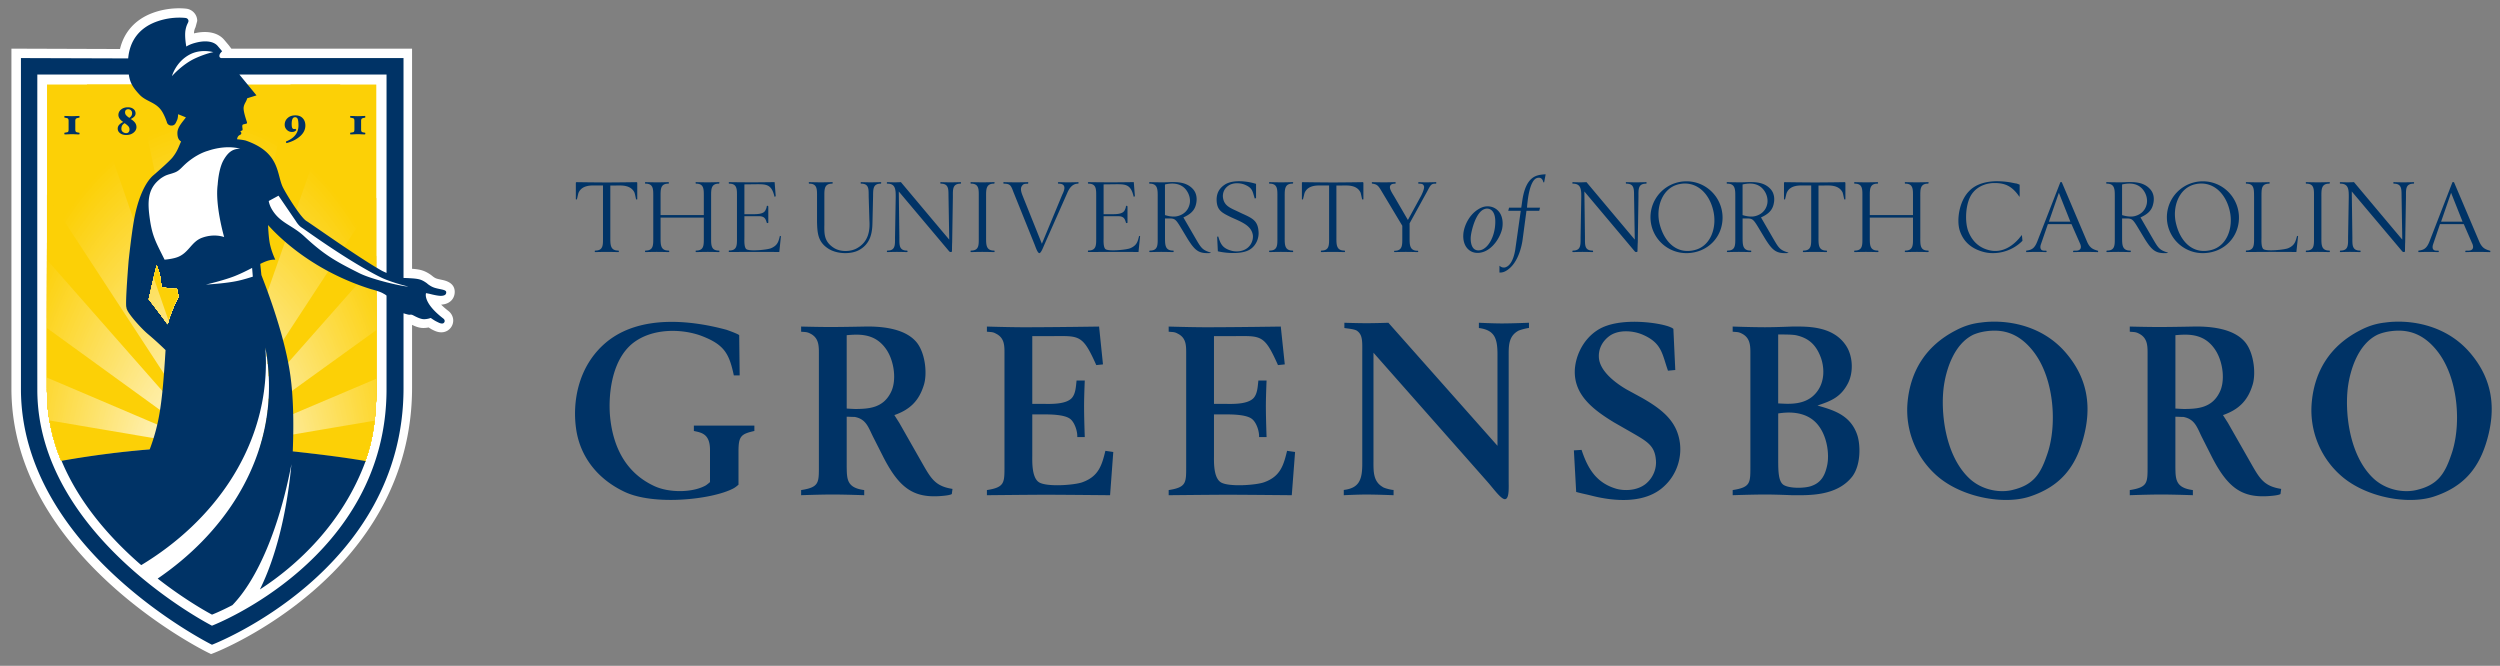 <svg xmlns="http://www.w3.org/2000/svg" height="66.579" width="250"><rect width="100%" height="100%" fill="#808080" stroke="none"/><defs><clipPath id="a"><path d="m203.94 113.27-.001-.001v-.189c-.001-1.301-.007-9.092-.008-16.635v-1.212c0-2.843.001-5.597.003-7.897.002-2.118.46-4.09 1.209-5.898 0 0 6.482 1.208 12.739 1.211.975.001 1.936-.046 2.973-.107.895 2.05 1.439 4.233 1.519 6.525a26.376 26.376 0 0 1-.041 2.394c.264-1.121.42-2.645.418-3.902a17.304 17.304 0 0 0-.802-5.086 104.798 104.798 0 0 0 8.918-1.064c.653 1.793.93 3.759.93 5.981v25.88H203.94z"/></clipPath><clipPath id="b"><path d="M203.94 113.27s-.015-16.662-.006-25.934c.002-2.118.46-4.09 1.209-5.898 0 0 6.482 1.208 12.739 1.211.975.001 1.936-.046 2.973-.107.895 2.05 1.439 4.233 1.519 6.525.023.646.006 1.759-.041 2.394.296-1.258.457-3.025.41-4.352a17.304 17.304 0 0 0-.794-4.636 104.798 104.798 0 0 0 8.918-1.064c.653 1.793.93 3.759.93 5.981v25.88H203.94z"/></clipPath><clipPath id="c"><path d="m212.86 96.467-.305-1.348c.472-.614.776-1.02 1.121-1.472.151-.198.311-.418.467-.64.283 1.138.924 2.322.924 2.322s-.014.084-.138.651a3.742 3.742 0 0 0-.524.021c-.355.05-.613.1-.793.142a5.838 5.838 0 0 1-.136 1.05 4.732 4.732 0 0 1-.258.76c-.151-.573-.358-1.486-.358-1.486"/></clipPath></defs><path d="M15.212 1.315C13.51 1.962 12.396 3.22 12 4.901L1.142 4.865v33.981c0 16.468 18.798 25.986 19.598 26.383l.361.18.377-.145c.198-.076 19.728-7.764 19.728-26.495v-6.282c.299.142.636.282.992.307a2.49 2.49 0 0 0 .66-.05l.283.176.087.044c.233.118.525.266.895.267a1.17 1.17 0 0 0 1.033-.58 1.16 1.16 0 0 0 .166-.596c0-.364-.173-.724-.494-.97a7.427 7.427 0 0 1-.716-.621c.946-.05 1.36-.666 1.36-1.276l-.001-.062c-.04-.876-.95-1.07-1.247-1.134l-.06-.013c-.512-.11-.578-.123-.831-.298l-.055-.044-.22-.171c-.618-.419-1.04-.518-1.75-.58l-.102-.004V4.869H23.138l-.265-.35-.455-.54c-.604-.711-1.686-.95-2.966-.653-.02.005-.033.01-.053.014.004-.067.004-.143.014-.196.043-.225.09-.32.14-.422l.17-.63v-.01c0-.575-.415-1.077-.99-1.198L18.71.88l-.025-.004c-.068-.01-1.67-.246-3.473.439" fill="#fff"/><g clip-path="url(#a)" transform="matrix(1.182 0 0 -1.182 -236.355 142.341)"><path d="M203.94 113.27h27.866V81.409H203.94v31.861z" fill="#fcd006"/><path d="M235.97 78.54c0 17.592-8.232 31.852-18.387 31.852s-18.387-14.26-18.387-31.852 8.232-31.852 18.387-31.852 18.387 14.26 18.387 31.852" fill="#fcd006"/><path d="M235.77 78.54c0 17.405-8.145 31.513-18.191 31.513-10.047 0-18.192-14.108-18.192-31.513s8.145-31.513 18.192-31.513c10.046 0 18.191 14.108 18.191 31.513" fill="#fcd008"/><path d="M235.58 78.54c0 17.217-8.057 31.174-17.996 31.174s-17.996-13.957-17.996-31.174 8.057-31.175 17.996-31.175S235.58 61.323 235.58 78.54" fill="#fcd10b"/><path d="M235.38 78.54c0 17.03-7.969 30.836-17.8 30.836s-17.8-13.806-17.8-30.836 7.969-30.836 17.8-30.836 17.8 13.806 17.8 30.836" fill="#fcd10d"/><path d="M235.19 78.54c0 16.843-7.882 30.497-17.605 30.497s-17.604-13.654-17.604-30.497 7.881-30.497 17.604-30.497S235.19 61.697 235.19 78.54" fill="#fcd20f"/><path d="M234.99 78.54c0 16.656-7.794 30.158-17.409 30.158s-17.409-13.502-17.409-30.158 7.794-30.158 17.409-30.158S234.99 61.884 234.99 78.54" fill="#fcd212"/><path d="M234.8 78.54c0 16.469-7.706 29.819-17.213 29.819s-17.213-13.35-17.213-29.819 7.706-29.819 17.213-29.819S234.8 62.071 234.8 78.54" fill="#fcd214"/><path d="M234.61 78.54c0 16.282-7.619 29.48-17.018 29.48-9.398 0-17.017-13.198-17.017-29.48s7.619-29.48 17.017-29.48c9.399 0 17.018 13.198 17.018 29.48" fill="#fcd317"/><path d="M234.41 78.54c0 16.094-7.531 29.141-16.822 29.141s-16.822-13.047-16.822-29.141 7.531-29.141 16.822-29.141S234.41 62.446 234.41 78.54" fill="#fcd319"/><path d="M234.22 78.54c0 15.907-7.444 28.802-16.626 28.802-9.183 0-16.627-12.895-16.627-28.802s7.444-28.803 16.627-28.803c9.182 0 16.626 12.896 16.626 28.803" fill="#fcd41c"/><path d="M234.02 78.54c0 15.72-7.356 28.464-16.431 28.464-9.074 0-16.431-12.744-16.431-28.464s7.357-28.464 16.431-28.464c9.075 0 16.431 12.744 16.431 28.464" fill="#fcd41e"/><path d="M233.82 78.54c0 15.533-7.269 28.125-16.235 28.125-8.967 0-16.236-12.592-16.236-28.125s7.269-28.125 16.236-28.125c8.966 0 16.235 12.592 16.235 28.125" fill="#fcd520"/><path d="M233.63 78.54c0 15.346-7.181 27.786-16.04 27.786-8.858 0-16.039-12.44-16.039-27.786s7.181-27.786 16.039-27.786c8.859 0 16.04 12.44 16.04 27.786" fill="#fcd523"/><path d="M233.43 78.54c0 15.159-7.093 27.447-15.844 27.447s-15.844-12.288-15.844-27.447 7.093-27.447 15.844-27.447S233.43 63.381 233.43 78.54" fill="#fcd526"/><path d="M233.24 78.54c0 14.972-7.006 27.108-15.649 27.108-8.642 0-15.648-12.136-15.648-27.108s7.006-27.108 15.648-27.108c8.643 0 15.649 12.136 15.649 27.108" fill="#fdd628"/><path d="M233.04 78.54c0 14.785-6.918 26.769-15.453 26.769-8.534 0-15.453-11.984-15.453-26.769 0-14.784 6.919-26.769 15.453-26.769 8.535 0 15.453 11.985 15.453 26.769" fill="#fdd72a"/><path d="M232.84 78.54c0 14.597-6.831 26.43-15.257 26.43-8.427 0-15.258-11.833-15.258-26.43s6.831-26.43 15.258-26.43c8.426 0 15.257 11.833 15.257 26.43" fill="#fdd72d"/><path d="M232.65 78.54c0 14.41-6.743 26.092-15.062 26.092-8.318 0-15.062-11.682-15.062-26.092s6.744-26.092 15.062-26.092c8.319 0 15.062 11.682 15.062 26.092" fill="#fdd72f"/><path d="M232.45 78.54c0 14.223-6.656 25.753-14.866 25.753s-14.866-11.53-14.866-25.753 6.656-25.753 14.866-25.753 14.866 11.53 14.866 25.753" fill="#fdd832"/><path d="M232.26 78.54c0 14.036-6.568 25.414-14.671 25.414-8.102 0-14.67-11.378-14.67-25.414s6.568-25.414 14.67-25.414c8.103 0 14.671 11.378 14.671 25.414" fill="#fdd834"/><path d="M232.06 78.54c0 13.849-6.481 25.075-14.475 25.075S203.11 92.389 203.11 78.54s6.481-25.075 14.475-25.075S232.06 64.691 232.06 78.54" fill="#fdd937"/><path d="M231.86 78.54c0 13.662-6.393 24.736-14.279 24.736-7.887 0-14.28-11.074-14.28-24.736s6.393-24.736 14.28-24.736c7.886 0 14.279 11.074 14.279 24.736" fill="#fdd939"/><path d="M231.67 78.54c0 13.474-6.305 24.397-14.084 24.397-7.778 0-14.084-10.923-14.084-24.397s6.306-24.397 14.084-24.397c7.779 0 14.084 10.923 14.084 24.397" fill="#fdda3c"/><path d="M231.47 78.54c0 13.287-6.218 24.059-13.888 24.059-7.671 0-13.888-10.772-13.888-24.059s6.217-24.059 13.888-24.059c7.67 0 13.888 10.772 13.888 24.059" fill="#fdda3e"/><path d="M231.28 78.54c0 13.1-6.13 23.72-13.692 23.72-7.563 0-13.693-10.62-13.693-23.72s6.13-23.72 13.693-23.72c7.562 0 13.692 10.62 13.692 23.72" fill="#fddb41"/><path d="M231.08 78.54c0 12.913-6.043 23.381-13.497 23.381s-13.497-10.468-13.497-23.381 6.043-23.381 13.497-23.381S231.08 65.627 231.08 78.54" fill="#fddb43"/><path d="M230.88 78.54c0 12.726-5.955 23.042-13.301 23.042-7.347 0-13.302-10.316-13.302-23.042s5.955-23.042 13.302-23.042c7.346 0 13.301 10.316 13.301 23.042" fill="#fddb46"/><path d="M230.69 78.54c0 12.539-5.867 22.703-13.106 22.703-7.238 0-13.105-10.164-13.105-22.703s5.867-22.703 13.105-22.703c7.239 0 13.106 10.164 13.106 22.703" fill="#fddc48"/><path d="M230.5 78.54c0 12.352-5.78 22.364-12.91 22.364s-12.91-10.012-12.91-22.364 5.78-22.364 12.91-22.364S230.5 66.188 230.5 78.54" fill="#fddd4b"/><path d="M230.3 78.54c0 12.165-5.692 22.025-12.714 22.025s-12.715-9.86-12.715-22.025 5.693-22.025 12.715-22.025S230.3 66.375 230.3 78.54" fill="#fddd4e"/><path d="M230.11 78.54c0 11.977-5.605 21.687-12.519 21.687s-12.518-9.71-12.518-21.687 5.604-21.686 12.518-21.686 12.519 9.709 12.519 21.686" fill="#fddd50"/><path d="M229.91 78.54c0 11.79-5.517 21.348-12.323 21.348s-12.323-9.558-12.323-21.348 5.517-21.348 12.323-21.348S229.91 66.75 229.91 78.54" fill="#fdde53"/><path d="M229.72 78.54c0 11.603-5.43 21.009-12.128 21.009s-12.127-9.406-12.127-21.009 5.429-21.009 12.127-21.009 12.128 9.406 12.128 21.009" fill="#fdde55"/><path d="M229.52 78.54c0 11.416-5.342 20.67-11.932 20.67s-11.932-9.254-11.932-20.67 5.342-20.67 11.932-20.67 11.932 9.254 11.932 20.67" fill="#fddf58"/><path d="M229.32 78.54c0 11.229-5.254 20.331-11.736 20.331s-11.737-9.102-11.737-20.331 5.255-20.331 11.737-20.331 11.736 9.102 11.736 20.331" fill="#fddf5a"/><path d="M229.13 78.54c0 11.042-5.167 19.992-11.541 19.992s-11.541-8.95-11.541-19.992 5.167-19.992 11.541-19.992 11.541 8.95 11.541 19.992" fill="#fde05d"/><path d="M228.93 78.54c0 10.854-5.079 19.653-11.345 19.653s-11.346-8.799-11.346-19.653c0-10.855 5.08-19.653 11.346-19.653s11.345 8.798 11.345 19.653" fill="#fde060"/><path d="M228.74 78.54c0 10.667-4.992 19.315-11.15 19.315-6.157 0-11.149-8.648-11.149-19.315s4.992-19.314 11.149-19.314c6.158 0 11.15 8.647 11.15 19.314" fill="#fde162"/><path d="M228.54 78.54c0 10.48-4.904 18.976-10.954 18.976s-10.954-8.496-10.954-18.976 4.904-18.976 10.954-18.976S228.54 68.06 228.54 78.54" fill="#fde165"/><path d="M228.34 78.54c0 10.293-4.817 18.637-10.758 18.637-5.942 0-10.759-8.344-10.759-18.637s4.817-18.637 10.759-18.637c5.941 0 10.758 8.344 10.758 18.637" fill="#fde267"/><path d="M228.15 78.54c0 10.106-4.729 18.298-10.563 18.298s-10.563-8.192-10.563-18.298 4.729-18.298 10.563-18.298 10.563 8.192 10.563 18.298" fill="#fde26a"/><path d="M227.95 78.54c0 9.919-4.642 17.959-10.367 17.959-5.726 0-10.367-8.04-10.367-17.959s4.641-17.959 10.367-17.959c5.725 0 10.367 8.04 10.367 17.959" fill="#fde36c"/><path d="M227.76 78.54c0 9.731-4.554 17.62-10.171 17.62-5.618 0-10.172-7.889-10.172-17.62s4.554-17.62 10.172-17.62c5.617 0 10.171 7.889 10.171 17.62" fill="#fde36f"/><path d="M227.56 78.54c0 9.544-4.466 17.282-9.976 17.282s-9.976-7.738-9.976-17.282c0-9.545 4.466-17.281 9.976-17.281s9.976 7.736 9.976 17.281" fill="#fde472"/><path d="M227.36 78.54c0 9.357-4.379 16.943-9.78 16.943-5.402 0-9.781-7.586-9.781-16.943 0-9.358 4.379-16.942 9.781-16.942 5.401 0 9.78 7.584 9.78 16.942" fill="#fde474"/><path d="M227.17 78.54c0 9.17-4.291 16.604-9.585 16.604-5.293 0-9.585-7.434-9.585-16.604s4.292-16.603 9.585-16.603c5.294 0 9.585 7.433 9.585 16.603" fill="#fde577"/><path d="M226.97 78.54c0 8.983-4.204 16.265-9.389 16.265-5.186 0-9.389-7.282-9.389-16.265s4.203-16.265 9.389-16.265c5.185 0 9.389 7.282 9.389 16.265" fill="#fde57a"/><path d="M226.78 78.54c0 8.796-4.116 15.926-9.194 15.926-5.077 0-9.193-7.13-9.193-15.926s4.116-15.926 9.193-15.926c5.078 0 9.194 7.13 9.194 15.926" fill="#fee67c"/><path d="M226.58 78.54c0 8.609-4.029 15.587-8.998 15.587-4.97 0-8.998-6.978-8.998-15.587s4.028-15.587 8.998-15.587c4.969 0 8.998 6.978 8.998 15.587" fill="#fee67f"/><path d="M226.38 78.54c0 8.422-3.941 15.248-8.802 15.248-4.862 0-8.803-6.826-8.803-15.248 0-8.421 3.941-15.248 8.803-15.248 4.861 0 8.802 6.827 8.802 15.248" fill="#fee782"/><path d="M226.2 78.54c0 8.234-3.853 14.91-8.607 14.91-4.753 0-8.606-6.676-8.606-14.91s3.853-14.909 8.606-14.909c4.754 0 8.607 6.675 8.607 14.909" fill="#fee784"/><path d="M226 78.54c0 8.047-3.766 14.571-8.411 14.571s-8.411-6.524-8.411-14.571 3.766-14.571 8.411-14.571S226 70.493 226 78.54" fill="#fee887"/><path d="M225.81 78.54c0 7.86-3.678 14.232-8.215 14.232-4.538 0-8.216-6.372-8.216-14.232s3.678-14.232 8.216-14.232c4.537 0 8.215 6.372 8.215 14.232" fill="#fee88a"/><path d="M225.61 78.54c0 7.673-3.591 13.893-8.02 13.893s-8.02-6.22-8.02-13.893 3.591-13.893 8.02-13.893 8.02 6.22 8.02 13.893" fill="#fee98c"/><path d="M225.41 78.54c0 7.486-3.503 13.554-7.824 13.554s-7.824-6.068-7.824-13.554 3.503-13.554 7.824-13.554 7.824 6.068 7.824 13.554" fill="#fee98f"/><path d="M225.22 78.54c0 7.299-3.415 13.215-7.629 13.215-4.213 0-7.628-5.916-7.628-13.215s3.415-13.215 7.628-13.215c4.214 0 7.629 5.916 7.629 13.215" fill="#feea92"/><path d="M225.02 78.54c0 7.111-3.328 12.876-7.433 12.876s-7.433-5.765-7.433-12.876 3.328-12.876 7.433-12.876 7.433 5.765 7.433 12.876" fill="#feea94"/><path d="M224.82 78.54c0 6.924-3.24 12.538-7.237 12.538-3.998 0-7.238-5.614-7.238-12.538s3.24-12.537 7.238-12.537c3.997 0 7.237 5.613 7.237 12.537" fill="#feeb97"/><path d="M224.63 78.54c0 6.737-3.153 12.199-7.042 12.199s-7.042-5.462-7.042-12.199 3.153-12.198 7.042-12.198 7.042 5.461 7.042 12.198" fill="#feeb9a"/><path d="M224.43 78.54c0 6.55-3.065 11.86-6.846 11.86s-6.846-5.31-6.846-11.86 3.065-11.86 6.846-11.86 6.846 5.31 6.846 11.86" fill="#feec9d"/><path d="M224.24 78.54c0 6.363-2.978 11.521-6.651 11.521s-6.65-5.158-6.65-11.521 2.977-11.521 6.65-11.521 6.651 5.158 6.651 11.521" fill="#feec9f"/><path d="M224.04 78.54c0 6.176-2.89 11.182-6.455 11.182s-6.455-5.006-6.455-11.182 2.89-11.182 6.455-11.182 6.455 5.006 6.455 11.182" fill="#feeda2"/><path d="M223.84 78.54c0 5.989-2.802 10.843-6.26 10.843-3.457 0-6.259-4.854-6.259-10.843 0-5.988 2.802-10.843 6.259-10.843 3.458 0 6.26 4.855 6.26 10.843" fill="#feeea5"/><path d="M223.65 78.54c0 5.801-2.715 10.504-6.064 10.504s-6.064-4.703-6.064-10.504c0-5.802 2.715-10.504 6.064-10.504s6.064 4.702 6.064 10.504" fill="#feeea7"/><path d="M223.45 78.54c0 5.614-2.627 10.166-5.868 10.166s-5.869-4.552-5.869-10.166 2.628-10.165 5.869-10.165 5.868 4.551 5.868 10.165" fill="#feefaa"/><path d="M223.26 78.54c0 5.427-2.54 9.827-5.673 9.827s-5.672-4.4-5.672-9.827 2.539-9.827 5.672-9.827 5.673 4.4 5.673 9.827" fill="#feefad"/><path d="M223.06 78.54c0 5.24-2.452 9.488-5.477 9.488s-5.477-4.248-5.477-9.488 2.452-9.488 5.477-9.488 5.477 4.248 5.477 9.488" fill="#feefb0"/><path d="M222.86 78.54c0 5.053-2.365 9.149-5.282 9.149-2.916 0-5.281-4.096-5.281-9.149s2.365-9.149 5.281-9.149c2.917 0 5.282 4.096 5.282 9.149" fill="#fef0b3"/><path d="M222.67 78.54c0 4.866-2.277 8.81-5.086 8.81s-5.086-3.944-5.086-8.81 2.277-8.81 5.086-8.81 5.086 3.944 5.086 8.81" fill="#fef1b5"/><path d="M222.47 78.54c0 4.679-2.19 8.471-4.89 8.471-2.701 0-4.891-3.792-4.891-8.471s2.19-8.472 4.891-8.472c2.7 0 4.89 3.793 4.89 8.472" fill="#fef1b8"/><path d="M222.28 78.54c0 4.492-2.102 8.133-4.695 8.133s-4.695-3.641-4.695-8.133 2.102-8.133 4.695-8.133 4.695 3.641 4.695 8.133" fill="#fef2bb"/><path d="M222.08 78.54c0 4.304-2.014 7.794-4.499 7.794s-4.499-3.49-4.499-7.794 2.014-7.794 4.499-7.794 4.499 3.49 4.499 7.794" fill="#fef2bd"/><path d="M221.89 78.54c0 4.117-1.927 7.455-4.303 7.455-2.377 0-4.303-3.338-4.303-7.455s1.926-7.455 4.303-7.455c2.376 0 4.303 3.338 4.303 7.455" fill="#fef3c0"/><path d="M221.7 78.54c0 3.93-1.839 7.116-4.108 7.116-2.268 0-4.107-3.186-4.107-7.116s1.839-7.116 4.107-7.116c2.269 0 4.108 3.186 4.108 7.116" fill="#fef3c3"/><path d="M221.5 78.54c0 3.743-1.751 6.777-3.912 6.777s-3.912-3.034-3.912-6.777 1.751-6.777 3.912-6.777 3.912 3.034 3.912 6.777" fill="#fef4c6"/><path d="M221.31 78.54c0 3.556-1.664 6.438-3.717 6.438-2.052 0-3.716-2.882-3.716-6.438s1.664-6.438 3.716-6.438c2.053 0 3.717 2.882 3.717 6.438" fill="#fef4c9"/><path d="M221.11 78.54c0 3.368-1.576 6.099-3.521 6.099s-3.521-2.731-3.521-6.099c0-3.369 1.576-6.099 3.521-6.099s3.521 2.73 3.521 6.099" fill="#fef5cc"/><path d="M220.91 78.54c0 3.182-1.489 5.76-3.325 5.76-1.837 0-3.326-2.578-3.326-5.76 0-3.181 1.489-5.761 3.326-5.761 1.836 0 3.325 2.58 3.325 5.761" fill="#fef5ce"/><path d="M220.72 78.54c0 2.994-1.401 5.422-3.13 5.422-1.728 0-3.129-2.428-3.129-5.422 0-2.995 1.401-5.422 3.129-5.422 1.729 0 3.13 2.427 3.13 5.422" fill="#fef6d1"/><path d="M220.52 78.54c0 2.807-1.314 5.083-2.934 5.083-1.621 0-2.934-2.276-2.934-5.083s1.313-5.083 2.934-5.083c1.62 0 2.934 2.276 2.934 5.083" fill="#fff7d4"/><path d="M220.33 78.54c0 2.62-1.226 4.744-2.738 4.744-1.513 0-2.739-2.124-2.739-4.744s1.226-4.744 2.739-4.744c1.512 0 2.738 2.124 2.738 4.744" fill="#fff7d7"/><path d="M220.13 78.54c0 2.433-1.138 4.405-2.543 4.405-1.404 0-2.543-1.972-2.543-4.405s1.139-4.405 2.543-4.405c1.405 0 2.543 1.972 2.543 4.405" fill="#fff8da"/><path d="M219.93 78.54c0 2.246-1.051 4.066-2.347 4.066-1.297 0-2.348-1.82-2.348-4.066s1.051-4.066 2.348-4.066c1.296 0 2.347 1.82 2.347 4.066" fill="#fff8dc"/><path d="M219.74 78.54c0 2.059-.963 3.728-2.152 3.728-1.188 0-2.152-1.669-2.152-3.728s.964-3.727 2.152-3.727c1.189 0 2.152 1.668 2.152 3.727" fill="#fff9df"/><path d="M219.54 78.54c0 1.872-.876 3.389-1.956 3.389s-1.956-1.517-1.956-3.389.876-3.389 1.956-3.389 1.956 1.517 1.956 3.389" fill="#fff9e2"/><path d="M219.35 78.54c0 1.684-.788 3.05-1.761 3.05-.972 0-1.76-1.366-1.76-3.05s.788-3.05 1.76-3.05c.973 0 1.761 1.366 1.761 3.05" fill="#fffae5"/></g><g clip-path="url(#b)" transform="matrix(1.182 0 0 -1.182 -236.355 142.341)"><path d="m217.95 82.511 16.234 11.707-.103-4.869-16.131-6.838 16.133 2.736-1.053-5.161-15.08 2.425-14.916-2.398-1.113 5.116 16.029-2.718-15.987 6.807-.089 4.843 16.076-11.65-16.063 18.26-.095 6.456 16.158-24.716-11.127 32.183 4.382.018 6.745-32.201 6.911 32.263h4.417L217.95 82.511l16.15 24.703.055-6.352-16.205-18.351z" fill="#fcd006"/></g><path d="M17.688 1.768a6.725 6.725 0 0 0-2.106.422c-1.658.63-2.608 1.88-2.764 3.652L2.094 5.807v33.088c0 16.098 19.103 25.58 19.103 25.58s19.155-7.327 19.155-25.659v-7.488s.294.095.488.135c.187.04.238-.059.482.07.252.131.679.36 1.008.383.363.026.746-.12.746-.12s.317.23.54.341c.216.106.4.215.579.215.113.001.184-.038.239-.129.075-.127.019-.276-.098-.366-2.104-1.614-1.732-2.544-1.732-2.544l.349.068s.806.222 1.176.203c.448-.022.5-.21.492-.377-.007-.167-.285-.226-.521-.277-.596-.127-.803-.164-1.221-.45-.11-.077-.16-.138-.27-.212-.446-.303-.688-.372-1.314-.426a20.102 20.102 0 0 0-.943-.047v-1.744c-.003-10.343 0-20.244 0-20.244H22.104c-.093-.038-.151-.069-.163-.18-.021-.222.157-.386.274-.502-.167-.2-.32-.38-.45-.533-.345-.407-1.078-.58-2.058-.353-.754.173-1.076.418-1.076.418s-.198-1.03-.076-1.67c.113-.595.29-.702.293-.89 0-.153-.121-.268-.256-.296 0 0-.352-.055-.904-.033zM3.732 7.45h9.149c.12.833.414 1.313 1.088 2.03.642.682 1.604.724 2.195 1.606.268.401.459.94.522 1.123.043.215.239.35.466.348.36-.003.427-.274.557-.549.099-.21.103-.587.103-.587l.778.316c-.271.394-.85.953-.85 1.553 0 .434.107.707.369.856-.243.532-.363.975-.853 1.594-.324.409-1.591 1.505-1.883 1.76-.295.232-1.431 1.317-2.006 4.7-.261 1.542-.508 3.907-.508 3.907s-.366 4.45-.213 4.64c-.021.462 1.51 2.133 2.15 2.662a32.341 32.341 0 0 1 1.759 1.598c-.33 5.5-.64 7.38-1.573 9.906l-.03.026a95.406 95.406 0 0 0-8.794 1.142c1.775 4.284 4.929 7.792 7.893 10.369l.076.06c7.319-4.424 12.17-11.473 12.45-19.486a20.71 20.71 0 0 0-.042-2.273 20.96 20.96 0 0 1 .35 4.61c-.261 7.473-4.614 14.055-11.117 18.497 3 2.343 5.433 3.606 5.433 3.606s.795-.304 2.04-.95c2.543-2.618 4.71-7.811 5.902-14.093-.47 5.024-1.603 9.405-3.155 12.527 3.684-2.383 8.28-6.582 10.574-12.841-2.08-.36-4.378-.652-7.285-.97.094-2.386.1-5.112-.238-7.573-.622-4.517-2.892-9.987-2.9-10.07-.04-.39-.078-.768-.114-1.102.848-.432 1.25-.433 1.506-.426 0 0-.352-.704-.54-1.574-.14-.66-.184-1.887-.184-1.887.699.777 4.089 4.467 10.295 6.41 0 0 .853.216 1.195.416.159.095.184.088.357.229v9.37c0 16.96-17.457 23.639-17.457 23.639S3.747 53.663 3.732 38.986c-.011-11.621 0-31.536 0-31.536zm20.202 0h14.72v19.842c-.309-.14-.213-.092-.435-.2-2.245-1.245-7.113-4.718-7.565-4.984-.535-.314-1.84-2.378-2.328-3.302-.702-1.328-.221-3.522-3.746-4.748 0 0-.323-.09-.871-.13a.658.658 0 0 1 .033-.155c.079-.22.215-.261.309-.31a.174.174 0 0 0 .053-.243c-.075-.102-.067-.108-.067-.108l.164-.056s.082-.021.053-.201c-.031-.181-.06-.383.076-.416.17-.042.305-.07.305-.07s.102-.027.054-.175c-.062-.19-.375-1.077-.324-1.462.049-.37.263-.548.356-.905l.929-.289-1.716-2.088zm-11.145 3.28c-.279 0-.506.074-.684.224a.686.686 0 0 0-.265.543c0 .124.04.246.123.367s.204.233.361.332a1.267 1.267 0 0 0-.396.276.556.556 0 0 0-.157.394c0 .182.08.333.237.453.158.122.364.182.619.182.287 0 .528-.077.725-.234.195-.156.293-.343.293-.56a.72.72 0 0 0-.145-.44 1.435 1.435 0 0 0-.428-.364c.143-.068.258-.147.348-.238.09-.09.135-.2.135-.33a.537.537 0 0 0-.213-.436c-.142-.114-.326-.169-.553-.169zm.039.191a.39.39 0 0 1 .264.107c.08.071.119.17.119.3a.501.501 0 0 1-.066.245.665.665 0 0 1-.213.21 1.365 1.365 0 0 1-.338-.282.423.423 0 0 1-.088-.26c0-.107.028-.188.086-.24a.337.337 0 0 1 .236-.08zm16.711.615c-.324 0-.582.09-.777.27a.872.872 0 0 0-.293.662c0 .207.073.38.219.52.144.14.311.208.503.208.11 0 .196-.015.256-.047a.683.683 0 0 0 .174-.128c.006-.006.007-.02-.004-.04a.235.235 0 0 0-.027-.048.115.115 0 0 0-.037-.036c-.019-.012-.034-.016-.043-.01a.224.224 0 0 1-.047.012.243.243 0 0 1-.051.006c-.087 0-.15-.036-.187-.109-.038-.075-.057-.209-.057-.406 0-.21.025-.376.078-.493.052-.117.14-.175.262-.175.133 0 .223.067.269.2.046.132.069.34.069.624 0 .37-.103.687-.311.955s-.516.482-.924.641c-.006.002-.011.014-.013.035a.125.125 0 0 0 .006.058.485.485 0 0 0 .027.045c.01.018.02.028.027.028.543-.14.992-.368 1.348-.68.354-.313.531-.67.531-1.072v-.002c0-.303-.089-.547-.266-.735-.176-.189-.42-.283-.732-.283zm-23.074.06c-.008 0-.014.011-.021.032a.195.195 0 0 0-.01.055c0 .015.003.035.01.056.007.02.012.03.021.03.108.013.2.033.277.058s.118.112.118.262v.86c0 .158-.037.248-.108.267a2.29 2.29 0 0 1-.287.053c-.008 0-.014.01-.021.031a.22.22 0 0 0-.012.056c0 .013.005.031.012.053s.012.033.021.033c.082 0 .2-.003.355-.01.155-.008.28-.013.375-.013.101 0 .222.004.368.012.146.007.265.011.357.011.008 0 .016-.01.024-.033a.213.213 0 0 0 .01-.053.195.195 0 0 0-.01-.058c-.008-.02-.015-.029-.024-.029-.108-.01-.2-.03-.275-.057-.077-.027-.116-.116-.116-.264v-.859c0-.137.04-.22.118-.254a.986.986 0 0 1 .273-.066c.008 0 .016-.01.024-.03a.193.193 0 0 0 .01-.056.188.188 0 0 0-.01-.057c-.008-.018-.015-.03-.024-.03-.081 0-.198.003-.351.01a6.128 6.128 0 0 1-.744 0 9.544 9.544 0 0 0-.36-.01zm28.582 0c-.009 0-.016.011-.024.032a.202.202 0 0 0-.009.055c0 .015.003.035.009.056.008.02.015.03.024.03.107.013.199.033.277.058s.117.112.117.262v.86c0 .158-.036.248-.107.267-.071.02-.166.036-.287.053-.009 0-.016.01-.024.031a.215.215 0 0 0-.009.056c0 .013.003.031.009.053.008.022.015.033.024.033.081 0 .199-.003.353-.01a7.86 7.86 0 0 1 .375-.013c.101 0 .224.004.37.012.146.007.265.011.357.011.008 0 .014-.01.021-.033a.183.183 0 0 0 .01-.053.173.173 0 0 0-.01-.058c-.007-.02-.012-.029-.021-.029-.108-.01-.2-.03-.275-.057-.077-.027-.116-.116-.116-.264v-.859c0-.137.039-.22.116-.254a1 1 0 0 1 .275-.066c.008 0 .014-.01.021-.03a.17.17 0 0 0 0-.113c-.007-.018-.012-.03-.021-.03-.082 0-.2.003-.354.01a6.137 6.137 0 0 1-.744 0 9.357 9.357 0 0 0-.357-.01zm-22.582.723c.124.082.235.172.336.27.1.1.15.216.15.353 0 .116-.029.207-.09.272a.31.31 0 0 1-.24.1.533.533 0 0 1-.334-.116.379.379 0 0 1-.148-.316c0-.135.025-.247.08-.338a.628.628 0 0 1 .246-.225zm142.1 5.112c-.34.01-.76.061-1.05.203-1.09.508-1.25 2.195-1.34 2.806l-.05.327h-1.22l-.08.314h1.25l-.55 3.887c-.07.427-.29 1.484-.92 1.738a.473.473 0 0 1-.3.04c-.16 0-.36-.172-.36-.172v.682c.12 0 .33 0 .55-.112 1.2-.6 1.66-2.3 1.78-3.286l.37-2.777h1.28l.08-.314h-1.3c0-.193.05-.57.05-.57.02-.164.19-1.943.82-2.34a.596.596 0 0 1 .47-.06c.25.11.29.436.29.436h.08l.15-.802zm45.26.691c-1.02-.014-2.2.198-2.96 1.037-.96 1.017-1.2 2.827-.91 3.834.38 1.261 1.31 1.922 2.43 2.207 1.07.285 2.68.071 3.86-1.119l-.05-.539-.03-.03-.02.04-.04.041-.02.031c-.03.041-.09.09-.13.162-.05.06-.15.173-.27.295-.85.855-1.76 1.14-2.64.967-.97-.194-1.74-.772-2.18-1.83-.41-.936-.34-2.817.29-3.774.62-.925 1.65-1.14 2.28-1.14 1 0 1.74.235 2.52 1.394 0-.07 0-.102.01-.164V18.47h-.01c-.03-.03-.24-.093-.28-.113-.02 0-.24-.04-.29-.05a7.96 7.96 0 0 0-1.56-.183zm-75.76.002c-.56-.018-1.12.06-1.53.303-.72.448-.9 1.047-.87 1.668.05.955.56 1.2 1.46 1.636l.64.286c.73.345 1.4.711 1.52 1.494.05.386-.1.906-.49 1.242-.49.427-1.21.447-1.67.314-.84-.244-1.06-.619-1.3-1.412l-.05-.01-.06.05.07 1.435c.8.193 2.43.333 3.23-.195.67-.438.89-1.22.84-1.77-.07-1.078-.58-1.33-1.62-1.799l-.6-.285c-.71-.325-1.24-.56-1.34-1.344-.04-.376.08-.824.5-1.138.49-.377 1.24-.305 1.65-.143.84.336.8.692 1.03 1.395l.13-.04v-1.424a5.802 5.802 0 0 0-1.54-.263zm44.51.008a3.591 3.591 0 1 0 .13 7.181c2.07-.04 3.6-1.628 3.55-3.652-.06-1.994-1.7-3.569-3.68-3.529zm51.64 0a3.591 3.591 0 1 0 .13 7.181c2.07-.04 3.6-1.628 3.55-3.652-.06-1.994-1.7-3.569-3.68-3.529zm-162.58.08-.051.051v1.65c0 .051.111.04.111 0 .071-.255.124-.59.184-.69.386-.765 1.342-.675 1.81-.675h.61v5.195c0 .733.042 1.315-.772 1.315-.071 0-.071.152 0 .152 0 0 .682-.02 1.119-.02.447 0 1.19.02 1.19.02.071 0 .071-.152 0-.152-.813 0-.805-.582-.805-1.315V18.55h.59c.468 0 1.413-.09 1.811.674.051.101.113.436.173.691.012.04.112.051.122 0v-1.65l-.061-.05s-1.799.03-2.959.03c-1.2 0-3.072-.03-3.072-.03zm6.918 0c-.072 0-.072.152 0 .152.813 0 .773.591.773 1.313v4.068c0 .732.04 1.313-.773 1.313-.072 0-.072.152 0 .152 0 0 .68-.02 1.117-.02.448 0 1.191.02 1.191.02.091 0 .091-.152 0-.152-.813 0-.804-.58-.804-1.313v-1.982h4.324v1.982c0 .732.04 1.313-.774 1.313-.05-.01-.083.152.03.152 0 0 .692-.02 1.138-.02.438 0 1.11.02 1.11.02.081 0 .081-.163 0-.152-.803 0-.774-.58-.774-1.313v-4.068c0-.722-.029-1.313.774-1.313.071-.01.081-.162 0-.152 0 0-.702.021-1.16.021-.437 0-1.118-.02-1.118-.02-.07 0-.061.151 0 .151.814 0 .774.591.774 1.313v1.832h-4.324v-1.832c0-.722-.031-1.313.773-1.313.082 0 .082-.152 0-.152 0 0-.68.021-1.117.021-.459 0-1.16-.02-1.16-.02zm12.908 0s-1.413.021-2.318.021h-.002c-.864 0-2.215-.019-2.215-.019-.072 0-.072.142 0 .152.813 0 .771.59.771 1.313v4.06c0 .731.042 1.31-.771 1.31-.072 0-.072.161 0 .151 0 .01 1.2-.01 2.42-.01 1.282 0 2.584.01 2.584.01l.162-1.582-.104-.03c-.131.557-.222.942-.863 1.225-.345.164-2.124.337-2.471.114-.263-.162-.215-.933-.215-1.156v-2.15h1.475c.57 0 .662.314.764.66.029.04.172.04.152-.05v-1.587l-.051-.063h-.072c-.051.062-.049.153-.059.205-.03.071-.051.132-.082.194-.193.498-.987.437-1.718.437h-.409v-2.98l1.018-.012c1.16-.01 1.689-.05 1.994 1.252l.121-.05-.111-1.415zm3.469 0c-.082 0-.061.154 0 .154.814 0 .773.59.773 1.311v2.584c.041.996.051 1.963 1.211 2.654.864.508 2.207.52 2.99.092 1.169-.64 1.322-1.76 1.342-2.717l.061-2.613c.011-.722-.039-1.31.763-1.31.072-.01.072-.155 0-.155 0 0-.61.021-1.006.021-.366 0-.947-.02-.947-.02-.071 0-.071.153 0 .153.815 0 .742.59.752 1.311l.072 2.39c.062.957-.071 2.116-1.261 2.766-.621.346-1.618.377-2.268-.029-1.027-.64-.987-1.434-.976-2.369v-2.758c0-.722-.031-1.31.773-1.31.08 0 .091-.165 0-.155 0 0-.682.021-1.119.021-.448 0-1.16-.02-1.16-.02zm16.175 0c-.082 0-.061.163 0 .152.814 0 .772.591.772 1.313v4.068c0 .742.042 1.313-.772 1.313-.072 0-.061.152 0 .152 0 0 .68-.02 1.118-.02.446 0 1.189.02 1.189.02.062 0 .072-.152 0-.152-.813 0-.803-.58-.803-1.313v-4.068c0-.722-.019-1.313.784-1.313.081-.01.102-.162 0-.152 0 0-.692.021-1.129.021-.447 0-1.159-.02-1.159-.02zm16.275 0s-1.41.021-2.32.021c-.86 0-2.21-.019-2.21-.019-.08 0-.08.142 0 .152.81 0 .77.59.77 1.313v4.06c0 .731.04 1.31-.77 1.31-.08 0-.08.161 0 .151 0 .01 1.2-.01 2.42-.01 1.28 0 2.58.01 2.58.01l.16-1.582-.1-.03c-.13.557-.22.942-.86 1.225-.35.164-2.13.337-2.48.114-.26-.162-.21-.933-.21-1.156v-2.15h1.48c.57 0 .66.314.76.66.03.04.17.04.15-.05v-1.587l-.05-.063h-.07c-.05.062-.05.153-.06.205-.03.071-.05.132-.08.194-.2.498-.99.437-1.72.437h-.41v-2.98l1.02-.012c1.16-.01 1.69-.05 1.99 1.252l.12-.05-.11-1.415zm1.59 0c-.07 0-.07.152 0 .152.81 0 .8.591.8 1.313v4.068c0 .732.04 1.313-.77 1.313-.09 0-.1.152 0 .152 0 0 .68-.02 1.12-.02s1.18.02 1.18.02c.09 0 .1-.163 0-.152-.8 0-.8-.58-.8-1.313v-1.9c.92.01.96-.113 1.54.844l.74 1.23c.64 1.007 1.01 1.393 1.92 1.393h.21c.02 0 .14-.01.19-.05-.86-.246-.99-.468-1.54-1.413l-1.22-2.106c.64-.295 1.12-.642 1.27-1.353.1-.428.09-1.018-.29-1.455-.67-.773-1.68-.733-2.37-.723 0 0-.2.021-.73.021-.49 0-1.25-.02-1.25-.02zm11.99 0c-.08 0-.06.163 0 .152.82 0 .78.591.78 1.313v4.068c0 .742.04 1.313-.78 1.313-.07 0-.06.152 0 .152 0 0 .68-.02 1.12-.02.45 0 1.19.02 1.19.02.06 0 .07-.152 0-.152-.81 0-.8-.58-.8-1.313v-4.068c0-.722-.02-1.313.78-1.313.08-.01.1-.162 0-.152 0 0-.69.021-1.13.021s-1.16-.02-1.16-.02zm3.28 0-.05.051v1.65c0 .051.11.04.11 0 .08-.255.13-.59.19-.69.38-.765 1.34-.675 1.81-.675h.61v5.195c0 .733.04 1.315-.77 1.315-.07 0-.07.152 0 .152 0 0 .68-.02 1.11-.02.45 0 1.2.02 1.2.02.07 0 .07-.152 0-.152-.82 0-.81-.582-.81-1.315V18.55h.59c.47 0 1.42-.09 1.81.674.05.101.11.436.17.691.01.04.12.051.13 0v-1.65l-.06-.05s-1.81.03-2.96.03c-1.2 0-3.08-.03-3.08-.03zm6.99 0c-.06 0-.07.152 0 .152.5.072.6.205.94.774l2.06 3.437v1.17c0 .732.04 1.332-.77 1.332-.07 0-.06.133 0 .133 0 0 .68-.02 1.12-.02.45 0 1.19.02 1.19.02.07 0 .07-.143 0-.133-.82 0-.81-.6-.81-1.332v-1.412l1.76-3.195c.36-.692.42-.774.87-.774.05.012.06-.152 0-.152 0 0-.58.021-.98.021-.36 0-.73-.02-.73-.02-.08.01-.07.162 0 .151.4 0 .46.103.51.235.1.214-.2.823-.27.966l-1.33 2.432-1.38-2.37c-.24-.388-.46-.744-.41-.978.03-.12.11-.285.51-.285.08 0 .08-.152 0-.152 0 0-.67.021-1.11.021-.46 0-1.17-.02-1.17-.02zm35.49 0c-.07 0-.07.152 0 .152.82 0 .81.591.81 1.313v4.068c0 .732.04 1.313-.77 1.313-.08 0-.1.152 0 .152 0 0 .68-.02 1.12-.02s1.18.02 1.18.02c.09 0 .1-.163 0-.152-.8 0-.8-.58-.8-1.313v-1.9c.92.01.96-.113 1.54.844l.74 1.23c.64 1.007 1.01 1.393 1.92 1.393h.21c.01 0 .14-.01.19-.05-.87-.246-.99-.468-1.54-1.413l-1.22-2.106c.64-.295 1.12-.642 1.27-1.353.1-.428.09-1.018-.29-1.455-.67-.773-1.68-.733-2.37-.723 0 0-.21.021-.73.021-.49 0-1.26-.02-1.26-.02zm5.73 0-.05.051v1.65c0 .051.11.04.11 0 .07-.255.13-.59.19-.69.38-.765 1.34-.675 1.81-.675h.61v5.195c0 .733.04 1.315-.78 1.315-.07 0-.07.152 0 .152 0 0 .69-.02 1.12-.02.45 0 1.19.02 1.19.02.07 0 .07-.152 0-.152-.81 0-.8-.582-.8-1.315V18.55h.59c.47 0 1.41-.09 1.81.674.05.101.11.436.17.691.01.04.12.051.12 0v-1.65l-.06-.05s-1.8.03-2.96.03c-1.2 0-3.07-.03-3.07-.03zm7.02 0c-.07 0-.07.152 0 .152.82 0 .77.591.77 1.313v4.068c0 .732.05 1.313-.77 1.313-.07 0-.07.152 0 .152 0 0 .68-.02 1.12-.02.45 0 1.19.02 1.19.02.09 0 .09-.152 0-.152-.81 0-.8-.58-.8-1.313v-1.982h4.32v1.982c0 .732.04 1.313-.77 1.313-.05-.01-.09.152.03.152 0 0 .69-.02 1.14-.02.43 0 1.1.02 1.1.02.09 0 .09-.163 0-.152-.8 0-.77-.58-.77-1.313v-4.068c0-.722-.03-1.313.77-1.313.08-.01.09-.162 0-.152 0 0-.7.021-1.16.021-.43 0-1.11-.02-1.11-.02-.07 0-.06.151 0 .151.81 0 .77.591.77 1.313v1.832h-4.32v-1.832c0-.722-.03-1.313.77-1.313.08 0 .08-.152 0-.152 0 0-.68.021-1.12.021-.46 0-1.16-.02-1.16-.02zm25.21 0c-.08 0-.08.152 0 .152.81 0 .8.591.8 1.313v4.068c0 .732.04 1.313-.77 1.313-.08 0-.1.152 0 .152 0 0 .68-.02 1.11-.02.45 0 1.2.02 1.2.02.08 0 .09-.163 0-.152-.81 0-.81-.58-.81-1.313v-1.9c.92.01.96-.113 1.54.844l.74 1.23c.64 1.007 1.01 1.393 1.92 1.393h.21c.02 0 .14-.01.19-.05-.87-.246-.99-.468-1.54-1.413l-1.22-2.106c.64-.295 1.12-.642 1.27-1.353.11-.428.1-1.018-.29-1.455-.67-.773-1.68-.733-2.37-.723 0 0-.2.021-.73.021-.49 0-1.25-.02-1.25-.02zm19.95 0c-.08 0-.06.163 0 .152.81 0 .77.591.77 1.313v4.068c0 .742.04 1.313-.77 1.313-.07 0-.06.152 0 .152 0 0 .68-.02 1.12-.02.45 0 1.19.02 1.19.02.06 0 .07-.152 0-.152-.82 0-.8-.58-.8-1.313v-4.068c0-.722-.02-1.313.78-1.313.08-.01.1-.162 0-.152 0 0-.69.021-1.13.021-.45 0-1.16-.02-1.16-.02zm-141.88.002c-.091.01-.091.152 0 .152.804 0 .822.6.822 1.321l-.07 4.058c0 .733.052 1.313-.752 1.313-.082 0-.082.152 0 .152 0 0 .569-.02.936-.02.406 0 1.015.02 1.015.02.082 0 .062-.162 0-.152-.813 0-.762-.58-.762-1.313l-.06-4.598 5.045 5.993c.081.061.09.07.162.06.051 0 .111-.03.111-.06 0 0 .011-.865.02-.875l.072-4.588c0-.722-.05-1.31.764-1.31.071-.012.071-.153 0-.153 0 0-.621.02-1.018.02-.365 0-.947-.02-.947-.02-.082 0-.071.152 0 .152.814 0 .753.59.764 1.311l.072 4.283c-.011 0-4.832-5.746-4.832-5.746s-.377.02-.621.02c-.275 0-.721-.02-.721-.02zm11.638 0c-.07 0-.07.152 0 .152.65 0 .72.213.95.823l2.14 5.31c.08.203.28.814.46.814s.43-.703.48-.804l2.31-5.217c.28-.66.64-.926 1.08-.926.06 0 .07-.163 0-.152 0 0-.62.02-1.02.02-.36 0-.93-.02-.93-.02-.09.011-.09.152.01.152.98 0 .42.945.35 1.117l-2.03 4.893-1.88-4.687c-.14-.357-.31-.774-.14-1.059.16-.276.36-.254.6-.254.08-.01.09-.162 0-.162 0 0-.72.02-1.15.02-.46 0-1.23-.02-1.23-.02zm56.91 0c-.09.01-.09.152 0 .152.81 0 .83.6.83 1.321l-.07 4.058c0 .733.05 1.313-.76 1.313-.08 0-.08.152 0 .152 0 0 .58-.02.94-.02.41 0 1.02.02 1.02.02.08 0 .06-.162 0-.152-.82 0-.76-.58-.76-1.313l-.06-4.598s4.99 5.931 5.04 5.993c.08.061.09.07.16.06.05 0 .11-.03.11-.06 0 0 .02-.865.03-.875l.07-4.586c0-.723-.06-1.313.76-1.313.07-.01.07-.152 0-.152 0 0-.62.02-1.02.02-.36 0-.95-.02-.95-.02-.08 0-.07.152 0 .152.82 0 .76.59.77 1.313l.07 4.281c-.01 0-4.83-5.746-4.83-5.746s-.38.02-.62.02c-.28 0-.73-.02-.73-.02zm48.74 0-2.28 5.857c-.28.753-.57.916-1.09.987-.1-.01-.06.163 0 .154 0 0 .58-.022.95-.022.4 0 .98.022.98.022.09-.01.08-.134.01-.145h-.17c-.45 0-.43-.355-.36-.599l.71-2.055h2.36l.82 1.861c.27.54.06.793-.37.793h-.23c-.09.021-.06.154-.02.145 0 0 .77-.022 1.26-.022.46 0 1.17.022 1.17.022.05.01.04-.133.02-.133-.45-.143-.81-.225-1.11-.957l-2.51-5.908h-.14zm18.6 0c-.07 0-.07.152 0 .152.8 0 .76.588.77 1.31v4.061c0 .732.03 1.311-.77 1.311-.07 0-.07.163 0 .152 0 .011 1.2-.01 2.42-.01 1.27 0 2.58.01 2.58.01l.17-1.584-.1-.03c-.15.558-.23.943-.87 1.227-.35.162-2.12.336-2.47.112-.27-.162-.22-.933-.22-1.156v-4.094c.01-.72-.05-1.309.77-1.309.06 0 .07-.152 0-.152 0 0-.68.02-1.12.02-.46 0-1.16-.02-1.16-.02zm9.41 0c-.09.01-.09.152 0 .152.81 0 .83.6.83 1.321l-.07 4.058c0 .733.05 1.313-.76 1.313-.08 0-.08.152 0 .152 0 0 .57-.02.94-.02.41 0 1.02.02 1.02.02.08 0 .06-.162 0-.152-.82 0-.77-.58-.77-1.313l-.06-4.598s5 5.931 5.05 5.993c.08.061.09.07.16.06.05 0 .11-.03.11-.06 0 0 .01-.865.02-.875l.08-4.588c0-.722-.06-1.31.76-1.31.07-.012.07-.153 0-.153 0 0-.62.02-1.02.02-.37 0-.95-.02-.95-.02-.08 0-.07.152 0 .152.82 0 .76.59.77 1.311l.07 4.283c-.01 0-4.83-5.746-4.83-5.746s-.38.02-.62.02c-.28 0-.73-.02-.73-.02zm11.2 0-2.27 5.857c-.28.753-.57.916-1.09.987-.1-.01-.06.163 0 .154 0 0 .58-.022.95-.022.4 0 .98.022.98.022.09-.01.08-.134.01-.145h-.17c-.45 0-.43-.355-.36-.599l.7-2.055h2.38l.81 1.861c.27.54.06.793-.37.793h-.23c-.09.021-.06.154-.02.145 0 0 .77-.022 1.26-.022.46 0 1.17.022 1.17.022.05.01.04-.133.02-.133-.45-.143-.8-.225-1.11-.957l-2.51-5.908h-.15zm-76.73.14c1.37.011 2.44 1.115 2.81 2.708.38 1.586-.19 3.507-1.83 3.935-1.84.478-3.08-.824-3.53-2.584-.42-1.647.25-3.64 1.95-3.996.2-.044.41-.066.6-.064zm51.64 0c1.37.011 2.44 1.115 2.81 2.708.38 1.586-.19 3.507-1.83 3.935-1.84.478-3.08-.824-3.52-2.584-.43-1.647.24-3.64 1.94-3.996.2-.044.41-.066.6-.064zm-103.19.014c.51-.047 1.1.031 1.54.496.43.468.59 1.13.43 1.637-.15.56-.57.945-1.13 1.098-.31.092-.76.082-1.31-.09v-3.063c.14-.033.3-.062.47-.078zm57.76 0c.51-.047 1.1.031 1.53.496.44.468.59 1.13.44 1.637-.15.56-.57.945-1.13 1.098-.31.092-.76.082-1.31-.09v-3.063c.14-.033.3-.062.47-.078zm37.95 0c.51-.047 1.1.031 1.53.496.44.468.59 1.13.44 1.637-.15.56-.57.945-1.13 1.098-.31.092-.76.082-1.31-.09v-3.063c.14-.033.3-.062.47-.078zm-6.79.912 1.15 2.89h-2.15l1-2.89zm39.22 0 1.15 2.89h-2.15l1-2.89zm-96.36 1.354c-.11 0-.22.011-.3.03-.14.03-.36.1-.6.253-1.02.611-1.5 1.842-1.52 2.594-.02.458.08 1.14.64 1.537.47.336 1.06.274 1.48.101.92-.377 1.57-1.444 1.76-2.248.12-.559.08-1.343-.4-1.83a1.445 1.445 0 0 0-1.06-.437zm.04.23c.12.014.24.061.35.147.42.345.43 1.077.36 1.687-.12 1.007-.61 1.983-1.29 2.268-.23.091-.53.122-.77-.05-.36-.266-.39-.936-.36-1.24.04-.53.48-2.462 1.37-2.767.1-.04.22-.059.34-.045zm50.2 11.31c-.32.013-.63.042-.91.083-.87.093-1.68.351-2.48.771-3.1 1.588-4.53 4.16-4.83 7.078a8.736 8.736 0 0 0 3.15 7.663c2.48 2.01 6.52 2.71 9.04 1.892 3.06-1.004 4.56-2.92 5.35-5.747.84-2.99.61-5.933-1.75-8.666-2.19-2.535-5.3-3.173-7.57-3.074zm40.42 0c-.32.013-.63.042-.91.083-.87.093-1.68.351-2.48.771-3.1 1.588-4.53 4.16-4.83 7.078a8.71 8.71 0 0 0 3.15 7.663c2.48 2.01 6.52 2.71 9.04 1.892 3.06-1.004 4.56-2.92 5.35-5.747.84-2.99.61-5.933-1.75-8.666-2.19-2.535-5.31-3.173-7.57-3.074zm-75.52.011c-1.42-.05-2.98.12-4.05.773-1.68 1.028-2.36 2.92-2.36 4.23 0 2.311 1.76 3.736 3.91 5.043l1.84 1.053c1.54.888 2.24 1.306 2.36 2.686.09.794-.21 1.751-1 2.406-.89.723-2.2.723-2.99.49-1.94-.584-2.81-1.96-3.44-3.877l-.77.047.23 4.156c.29.095 1.08.26 1.36.33l.28.07c1.96.49 5.21.887 7.17-.982 1.17-1.074 1.75-2.686 1.57-4.252-.26-2.149-1.64-3.34-3.81-4.578l-1.54-.84c-1.24-.725-2.69-1.892-2.76-3.2-.05-.795.3-1.59 1.07-2.15.89-.632 2.25-.539 3.21-.165 2.03.841 2.03 1.94 2.63 3.644l.73-.07-.19-4.11c-.09-.07-.11-.094-.28-.163-.48-.223-1.75-.492-3.17-.54zm-97.277.011c-2.164.08-4.326.634-6.031 2.071-2.803 2.383-3.316 5.934-2.99 8.457.327 2.687 1.939 5.044 4.789 6.422 2.989 1.472 8.901.795 10.957-.303.187-.094.373-.256.514-.373v-3.34c0-1.519.255-1.73 1.587-2.033v-.537h-6.05v.537c.724.163 1.613.257 1.613 1.892v3.223c-.117.093-.212.187-.422.328-1.331.747-3.689.748-5.139.07-3.082-1.424-4.134-4.229-4.414-6.775-.211-1.89-.024-5.7 2.264-7.522 1.94-1.518 4.86-1.449 6.799-.748 2.359.887 2.827 1.798 3.295 3.971h.584l-.047-4.017c-.117-.14-1.262-.538-1.262-.538-1.717-.467-3.883-.863-6.047-.785zm67.827.078v.526c.23.046.92.091 1.22.252.64.412.57 1.099.57 2.38v10.956c0 1.624-.34 2.424-1.85 2.607v.526s1.37-.068 2.24-.068c1.07 0 2.74.068 2.74.068v-.525c-.23 0-.96-.185-1.09-.3-.94-.548-.92-1.532-.92-2.515v-10.91l11.41 12.923c.64.732 1.42 1.83 1.79 1.715.39-.113.32-1.165.32-1.99V35.615c0-.983-.03-1.968.93-2.517.12-.09.9-.297 1.1-.297v-.526s-1.67.07-2.72.07c-.89 0-2.29-.07-2.29-.07v.526c1.54.206 1.86.984 1.86 2.631v9.148l-10.91-12.304s-1.26.044-2.2.044c-.85 0-2.2-.044-2.2-.044zm-54.325.381v.514c.374.046.561.001.912.187.795.398.864 1.1.864 1.87v11.398c0 1.66.022 2.103-1.776 2.383v.514s1.916-.07 3.155-.07c1.214 0 3.154.07 3.154.07v-.514c-1.776-.233-1.73-1.122-1.752-2.383v-4.953c.139 0 .677.025.816.025 1.098.21 1.331.98 1.799 1.938l.983 1.94c1.728 3.433 3.247 4.32 6.212 3.993.187-.023.562-.07.702-.164l.068-.513c-1.822-.28-2.194-1.122-3.199-2.873l-2.125-3.737-.49-.77c1.541-.539 2.452-1.403 2.943-2.99.35-1.052.186-3.085-.654-4.207-1.216-1.588-3.878-1.68-5.233-1.658 0 0-2.315.047-3.435.047-1.146 0-2.944-.047-2.944-.047zm18.578 0v.514c.351.046.563.001.889.187.818.398.868 1.1.868 1.87v11.398c0 1.66.02 2.103-1.757 2.383v.514s4.367-.047 5.907-.047c1.62 0 6.41.047 6.41.047l.32-4.323-.79-.115c-.35 1.448-.68 2.546-2.27 3.13-.77.303-3.64.513-4.39 0-.72-.492-.65-2.103-.65-2.689V41.44h1.12c.63 0 2.12 0 2.69.466.41.328.72 1.193.69 1.8h.75s-.07-1.87-.07-3.085c0-1.005.07-2.568.07-2.568h-.82c-.07.63-.09 1.26-.44 1.705-.58.723-2.27.631-2.87.631h-1.12v-6.776h1.35c3.34.024 3.58-.398 5.05 2.897l.67-.07-.39-3.784s-4.56.07-7.48.07c-1.47 0-3.737-.07-3.737-.07zm18.177 0v.514c.35.046.56.001.89.187.82.398.86 1.1.86 1.87v11.398c0 1.66.03 2.103-1.75 2.383v.514s4.37-.047 5.91-.047c1.61 0 6.4.047 6.4.047l.33-4.323-.8-.115c-.35 1.448-.67 2.546-2.26 3.13-.77.303-3.65.513-4.39 0-.73-.492-.66-2.103-.66-2.689V41.44h1.12c.63 0 2.13 0 2.69.466.42.328.73 1.193.7 1.8h.75s-.07-1.87-.07-3.085c0-1.005.07-2.568.07-2.568h-.82c-.07.63-.09 1.26-.44 1.705-.59.723-2.27.631-2.88.631h-1.12v-6.776h1.36c3.34.024 3.57-.398 5.04 2.897l.68-.07-.4-3.784s-4.55.07-7.47.07c-1.47 0-3.74-.07-3.74-.07zm56.4 0v.514c.37.046.56.001.91.187.79.398.86 1.1.86 1.87v11.398c0 1.66.03 2.103-1.77 2.383v.514s2.01-.07 3.29-.07c1.03 0 2.64.07 2.64.07 1.61 0 4.46.14 6.03-1.87.89-1.19.82-3.222.49-4.179-.68-1.963-2.34-2.454-3.97-2.92 1.33-.445 2.33-.819 3.06-2.244.56-1.12.47-2.687-.17-3.692-1.33-2.103-4.08-1.96-5.46-1.96 0 0-1.63.068-2.69.068-1.26 0-3.22-.069-3.22-.069zm39.71 0v.514c.38.046.56.001.91.187.8.398.87 1.1.87 1.87v11.398c0 1.66.02 2.103-1.78 2.383v.514s1.92-.07 3.15-.07c1.22 0 3.16.07 3.16.07v-.514c-1.78-.233-1.73-1.122-1.75-2.383v-4.953c.14 0 .67.025.81.025 1.1.21 1.34.98 1.8 1.938l.98 1.94c1.73 3.433 3.25 4.32 6.22 3.993.19-.023.56-.07.7-.164l.07-.513c-1.82-.28-2.2-1.122-3.2-2.873l-2.13-3.737-.49-.77c1.54-.539 2.46-1.403 2.95-2.99.35-1.052.18-3.085-.66-4.207-1.21-1.588-3.88-1.68-5.23-1.658 0 0-2.31.047-3.43.047-1.15 0-2.95-.047-2.95-.047zm-13.34.412c1.31.052 2.61.612 3.81 2.227 2.03 2.757 2.27 7.406 1.24 10.232-.65 1.915-1.38 2.966-3.39 3.457-1.23.327-3.01.07-4.29-1.074-2.57-2.337-2.97-6.89-2.62-9.32.23-1.589.98-4.16 2.94-5.117.54-.234 1.12-.35 1.75-.397.19-.01.38-.015.56-.008zm40.42 0c1.31.052 2.61.612 3.81 2.227 2.03 2.757 2.27 7.406 1.24 10.232-.65 1.915-1.38 2.966-3.39 3.457-1.24.327-3.01.07-4.3-1.074-2.57-2.337-2.96-6.89-2.61-9.32.23-1.589.98-4.16 2.94-5.117.54-.234 1.12-.35 1.75-.397.19-.01.38-.015.56-.008zm-62.24.381c.73 0 1.5.001 1.87.094 1.26.304 1.94 1.005 2.39 2.197.35.958.44 2.36-.38 3.434-1.07 1.424-2.89 1.214-3.88 1.168V33.45zm-92.127.018c1.05.01 2.149.281 2.973 1.525.771 1.168 1.027 3.13.396 4.297-.794 1.543-2.243 1.59-3.457 1.613-.256 0-.933-.046-.933-.046V33.52c.327-.03.671-.056 1.021-.053zm132.87 0c1.05.01 2.15.281 2.97 1.525.77 1.168 1.03 3.13.4 4.297-.79 1.543-2.25 1.59-3.46 1.613-.26 0-.93-.046-.93-.046V33.52c.32-.03.67-.056 1.02-.053zm-39.89 7.793c.94-.034 2.1.145 2.94 1.021 1.12 1.168 1.35 3.176 1.1 4.274-.19.887-.54 1.682-1.54 2.033-.56.233-2.18.303-2.81-.094-.51-.326-.54-1.332-.54-2.476v-4.672c.25-.04.54-.074.85-.085z" fill="#036"/><path d="M20.582 5.108c-.448-.016-1.04.042-1.609.344-1.408.746-1.778 2.162-1.778 2.162s1.038-1.197 2.35-1.791c1.098-.498 1.791-.608 1.791-.608s-.306-.09-.754-.107zm1.973 9.624a6.686 6.686 0 0 0-1.778.354s-.768.188-1.72.893c-.885.653-.994 1.055-1.616 1.283-.621.228-.768.166-1.388.594l-.168.142c-1.146.976-1.136 2.267-.899 3.922.247 1.722.603 2.295 1.473 4.05.391-.04.894-.114 1.262-.246 1.159-.415 1.395-1.55 2.486-1.948 1.098-.4 1.962-.155 2.209-.068-.048-.17-.918-3.218-.648-5.246.04-.56.174-1.744.605-2.482.547-.94 1.039-1.085 1.65-1.116a5.064 5.064 0 0 0-1.468-.131zm5.297 4.836-.979.532c.045.272.157.59.387.95.808 1.268 1.962 1.47 3.16 2.58 1.969 1.824 3.025 2.444 5.512 3.687 1.365.684 4.529 1.372 4.879 1.334a20.243 20.243 0 0 1-1.336-.378c-.891-.291-1.26-.451-2.01-.852-3.295-1.761-6.962-4.455-7.293-4.662s-.58-.641-.58-.641l-1.74-2.55zm-2.641 7.223c-.415.216-1.033.535-1.721.811-1.093.438-2.898.855-2.898.855s2.034-.103 3.293-.396c.552-.128 1.035-.283 1.396-.395l-.07-.875z" fill="#fff"/><g clip-path="url(#c)" transform="matrix(1.182 0 0 -1.182 -236.355 142.341)"><path d="M203.94 113.27h28.24V81.373h-28.24v31.897z" fill="#fcd006"/><path d="M236.4 78.5c0 17.612-8.342 31.888-18.633 31.888S199.133 96.112 199.133 78.5s8.343-31.888 18.634-31.888S236.4 60.888 236.4 78.5" fill="#fcd006"/><path d="M236.2 78.5c0 17.424-8.253 31.549-18.435 31.549S199.33 95.924 199.33 78.5s8.253-31.549 18.435-31.549S236.2 61.076 236.2 78.5" fill="#fcd008"/><path d="M236 78.5c0 17.237-8.165 31.21-18.237 31.21s-18.237-13.973-18.237-31.21 8.165-31.21 18.237-31.21S236 61.263 236 78.5" fill="#fcd10b"/><path d="M235.8 78.5c0 17.05-8.076 30.871-18.039 30.871-9.962 0-18.038-13.821-18.038-30.871 0-17.049 8.076-30.87 18.038-30.87 9.963 0 18.039 13.821 18.039 30.87" fill="#fcd10d"/><path d="M235.61 78.5c0 16.862-7.987 30.532-17.841 30.532-9.853 0-17.84-13.67-17.84-30.532s7.987-30.532 17.84-30.532c9.854 0 17.841 13.67 17.841 30.532" fill="#fcd20f"/><path d="M235.41 78.5c0 16.675-7.898 30.192-17.642 30.192S200.126 95.175 200.126 78.5s7.898-30.192 17.642-30.192S235.41 61.825 235.41 78.5" fill="#fcd212"/><path d="M235.22 78.5c0 16.488-7.81 29.853-17.444 29.853S200.332 94.988 200.332 78.5c0-16.487 7.81-29.853 17.444-29.853S235.22 62.013 235.22 78.5" fill="#fcd214"/><path d="M235.02 78.5c0 16.3-7.721 29.514-17.246 29.514-9.524 0-17.245-13.214-17.245-29.514s7.721-29.514 17.245-29.514c9.525 0 17.246 13.214 17.246 29.514" fill="#fcd317"/><path d="M234.82 78.5c0 16.113-7.632 29.174-17.047 29.174S200.725 94.613 200.725 78.5s7.633-29.174 17.048-29.174S234.82 62.387 234.82 78.5" fill="#fcd319"/><path d="M234.62 78.5c0 15.926-7.544 28.835-16.849 28.835-9.306 0-16.849-12.909-16.849-28.835 0-15.925 7.543-28.835 16.849-28.835 9.305 0 16.849 12.91 16.849 28.835" fill="#fcd41c"/><path d="M234.42 78.5c0 15.738-7.455 28.496-16.651 28.496S201.118 94.238 201.118 78.5s7.455-28.496 16.651-28.496S234.42 62.762 234.42 78.5" fill="#fcd41e"/><path d="M234.22 78.5c0 15.551-7.366 28.157-16.453 28.157-9.086 0-16.452-12.606-16.452-28.157 0-15.55 7.366-28.156 16.452-28.156 9.087 0 16.453 12.606 16.453 28.156" fill="#fcd520"/><path d="M234.03 78.5c0 15.364-7.277 27.818-16.254 27.818-8.978 0-16.255-12.454-16.255-27.818 0-15.363 7.277-27.817 16.255-27.817 8.977 0 16.254 12.454 16.254 27.817" fill="#fcd523"/><path d="M233.83 78.5c0 15.176-7.189 27.478-16.056 27.478-8.868 0-16.057-12.302-16.057-27.478s7.189-27.478 16.057-27.478c8.867 0 16.056 12.302 16.056 27.478" fill="#fcd526"/><path d="M233.63 78.5c0 14.989-7.1 27.139-15.858 27.139s-15.858-12.15-15.858-27.139 7.1-27.139 15.858-27.139S233.63 63.511 233.63 78.5" fill="#fdd628"/><path d="M233.43 78.5c0 14.801-7.011 26.8-15.66 26.8s-15.66-11.999-15.66-26.8 7.011-26.8 15.66-26.8 15.66 11.999 15.66 26.8" fill="#fdd72a"/><path d="M233.23 78.5c0 14.614-6.922 26.461-15.462 26.461-8.539 0-15.461-11.847-15.461-26.461s6.922-26.46 15.461-26.46c8.54 0 15.462 11.846 15.462 26.46" fill="#fdd72d"/><path d="M233.03 78.5c0 14.427-6.833 26.121-15.263 26.121S202.503 92.927 202.503 78.5s6.834-26.121 15.264-26.121S233.03 64.073 233.03 78.5" fill="#fdd72f"/><path d="M232.83 78.5c0 14.239-6.745 25.782-15.065 25.782-8.321 0-15.065-11.543-15.065-25.782s6.744-25.782 15.065-25.782c8.32 0 15.065 11.543 15.065 25.782" fill="#fdd832"/><path d="M232.63 78.5c0 14.052-6.656 25.443-14.867 25.443S202.896 92.552 202.896 78.5c0-14.051 6.656-25.442 14.867-25.442S232.63 64.449 232.63 78.5" fill="#fdd834"/><path d="M232.44 78.5c0 13.865-6.567 25.104-14.669 25.104-8.101 0-14.669-11.239-14.669-25.104 0-13.864 6.568-25.103 14.669-25.103 8.102 0 14.669 11.239 14.669 25.103" fill="#fdd937"/><path d="M232.24 78.5c0 13.677-6.479 24.764-14.471 24.764-7.991 0-14.47-11.087-14.47-24.764s6.479-24.764 14.47-24.764c7.992 0 14.471 11.087 14.471 24.764" fill="#fdd939"/><path d="M232.04 78.5c0 13.49-6.39 24.425-14.272 24.425-7.883 0-14.273-10.935-14.273-24.425s6.39-24.425 14.273-24.425c7.882 0 14.272 10.935 14.272 24.425" fill="#fdda3c"/><path d="M231.84 78.5c0 13.303-6.301 24.086-14.074 24.086S203.692 91.803 203.692 78.5c0-13.302 6.301-24.085 14.074-24.085S231.84 65.198 231.84 78.5" fill="#fdda3e"/><path d="M231.64 78.5c0 13.115-6.212 23.747-13.876 23.747S203.888 91.615 203.888 78.5s6.212-23.746 13.876-23.746S231.64 65.385 231.64 78.5" fill="#fddb41"/><path d="M231.44 78.5c0 12.928-6.123 23.408-13.678 23.408-7.554 0-13.677-10.48-13.677-23.408s6.123-23.407 13.677-23.407c7.555 0 13.678 10.479 13.678 23.407" fill="#fddb43"/><path d="M231.24 78.5c0 12.741-6.035 23.068-13.479 23.068-7.445 0-13.48-10.327-13.48-23.068 0-12.74 6.035-23.068 13.48-23.068 7.444 0 13.479 10.328 13.479 23.068" fill="#fddb46"/><path d="M231.05 78.5c0 12.553-5.946 22.729-13.281 22.729-7.336 0-13.282-10.176-13.282-22.729s5.946-22.729 13.282-22.729c7.335 0 13.281 10.176 13.281 22.729" fill="#fddc48"/><path d="M230.86 78.5c0 12.366-5.857 22.39-13.083 22.39-7.225 0-13.082-10.024-13.082-22.39 0-12.365 5.857-22.39 13.082-22.39 7.226 0 13.083 10.025 13.083 22.39" fill="#fddd4b"/><path d="M230.66 78.5c0 12.178-5.768 22.051-12.885 22.051-7.116 0-12.884-9.873-12.884-22.051s5.768-22.05 12.884-22.05c7.117 0 12.885 9.872 12.885 22.05" fill="#fddd4e"/><path d="M230.46 78.5c0 11.991-5.68 21.711-12.686 21.711-7.007 0-12.687-9.72-12.687-21.711s5.68-21.711 12.687-21.711c7.006 0 12.686 9.72 12.686 21.711" fill="#fddd50"/><path d="M230.26 78.5c0 11.804-5.591 21.372-12.488 21.372s-12.488-9.568-12.488-21.372 5.591-21.372 12.488-21.372S230.26 66.696 230.26 78.5" fill="#fdde53"/><path d="M230.06 78.5c0 11.616-5.502 21.033-12.29 21.033s-12.29-9.417-12.29-21.033 5.502-21.033 12.29-21.033 12.29 9.417 12.29 21.033" fill="#fdde55"/><path d="M229.86 78.5c0 11.429-5.414 20.694-12.092 20.694s-12.091-9.265-12.091-20.694 5.413-20.693 12.091-20.693S229.86 67.071 229.86 78.5" fill="#fddf58"/><path d="M229.66 78.5c0 11.242-5.325 20.354-11.894 20.354-6.568 0-11.893-9.112-11.893-20.354 0-11.241 5.325-20.354 11.893-20.354 6.569 0 11.894 9.113 11.894 20.354" fill="#fddf5a"/><path d="M229.47 78.5c0 11.054-5.236 20.015-11.695 20.015-6.46 0-11.696-8.961-11.696-20.015s5.236-20.015 11.696-20.015c6.459 0 11.695 8.961 11.695 20.015" fill="#fde05d"/><path d="M229.27 78.5c0 10.867-5.147 19.676-11.497 19.676s-11.497-8.809-11.497-19.676c0-10.866 5.147-19.676 11.497-19.676s11.497 8.81 11.497 19.676" fill="#fde060"/><path d="M229.07 78.5c0 10.68-5.059 19.337-11.299 19.337S206.472 89.18 206.472 78.5c0-10.679 5.059-19.336 11.299-19.336S229.07 67.821 229.07 78.5" fill="#fde162"/><path d="M228.87 78.5c0 10.492-4.97 18.998-11.101 18.998-6.13 0-11.101-8.506-11.101-18.998s4.971-18.997 11.101-18.997c6.131 0 11.101 8.505 11.101 18.997" fill="#fde165"/><path d="M228.67 78.5c0 10.305-4.881 18.658-10.903 18.658-6.021 0-10.902-8.353-10.902-18.658s4.881-18.658 10.902-18.658c6.022 0 10.903 8.353 10.903 18.658" fill="#fde267"/><path d="M228.47 78.5c0 10.118-4.792 18.319-10.704 18.319s-10.704-8.201-10.704-18.319c0-10.117 4.792-18.319 10.704-18.319S228.47 68.383 228.47 78.5" fill="#fde26a"/><path d="M228.27 78.5c0 9.93-4.704 17.98-10.506 17.98-5.803 0-10.506-8.05-10.506-17.98s4.703-17.979 10.506-17.979c5.802 0 10.506 8.049 10.506 17.979" fill="#fde36c"/><path d="M228.08 78.5c0 9.743-4.615 17.64-10.308 17.64s-10.308-7.897-10.308-17.64 4.615-17.64 10.308-17.64 10.308 7.897 10.308 17.64" fill="#fde36f"/><path d="M227.88 78.5c0 9.555-4.526 17.301-10.11 17.301-5.583 0-10.109-7.746-10.109-17.301s4.526-17.301 10.109-17.301c5.584 0 10.11 7.746 10.11 17.301" fill="#fde472"/><path d="M227.68 78.5c0 9.368-4.437 16.962-9.911 16.962s-9.912-7.594-9.912-16.962 4.438-16.961 9.912-16.961 9.911 7.593 9.911 16.961" fill="#fde474"/><path d="M227.48 78.5c0 9.181-4.349 16.623-9.713 16.623-5.365 0-9.714-7.442-9.714-16.623 0-9.18 4.349-16.622 9.714-16.622 5.364 0 9.713 7.442 9.713 16.622" fill="#fde577"/><path d="M227.28 78.5c0 8.993-4.26 16.284-9.515 16.284s-9.515-7.291-9.515-16.284 4.26-16.283 9.515-16.283 9.515 7.29 9.515 16.283" fill="#fde57a"/><path d="M227.08 78.5c0 8.806-4.171 15.944-9.317 15.944-5.145 0-9.317-7.138-9.317-15.944s4.172-15.944 9.317-15.944c5.146 0 9.317 7.138 9.317 15.944" fill="#fee67c"/><path d="M226.88 78.5c0 8.619-4.082 15.605-9.119 15.605-5.036 0-9.118-6.986-9.118-15.605 0-8.618 4.082-15.605 9.118-15.605 5.037 0 9.119 6.987 9.119 15.605" fill="#fee67f"/><path d="M226.68 78.5c0 8.431-3.994 15.266-8.92 15.266-4.927 0-8.921-6.835-8.921-15.266s3.994-15.265 8.921-15.265c4.926 0 8.92 6.834 8.92 15.265" fill="#fee782"/><path d="M226.5 78.5c0 8.244-3.905 14.927-8.722 14.927s-8.722-6.683-8.722-14.927 3.905-14.926 8.722-14.926S226.5 70.256 226.5 78.5" fill="#fee784"/><path d="M226.3 78.5c0 8.056-3.816 14.587-8.524 14.587-4.707 0-8.523-6.531-8.523-14.587s3.816-14.587 8.523-14.587c4.708 0 8.524 6.531 8.524 14.587" fill="#fee887"/><path d="m217.95 82.511 16.234 11.707-.103-4.869-16.131-6.838 16.133 2.736-1.053-5.161-15.08 2.425-14.916-2.398-1.113 5.116 16.029-2.718-15.987 6.807-.089 4.843 16.076-11.65-16.063 18.26-.095 6.456 16.158-24.716-11.127 32.183 4.382.018 6.745-32.201 6.911 32.263h4.417L217.95 82.511l16.15 24.703.055-6.352-16.205-18.351z" fill="#fcd006"/></g></svg>